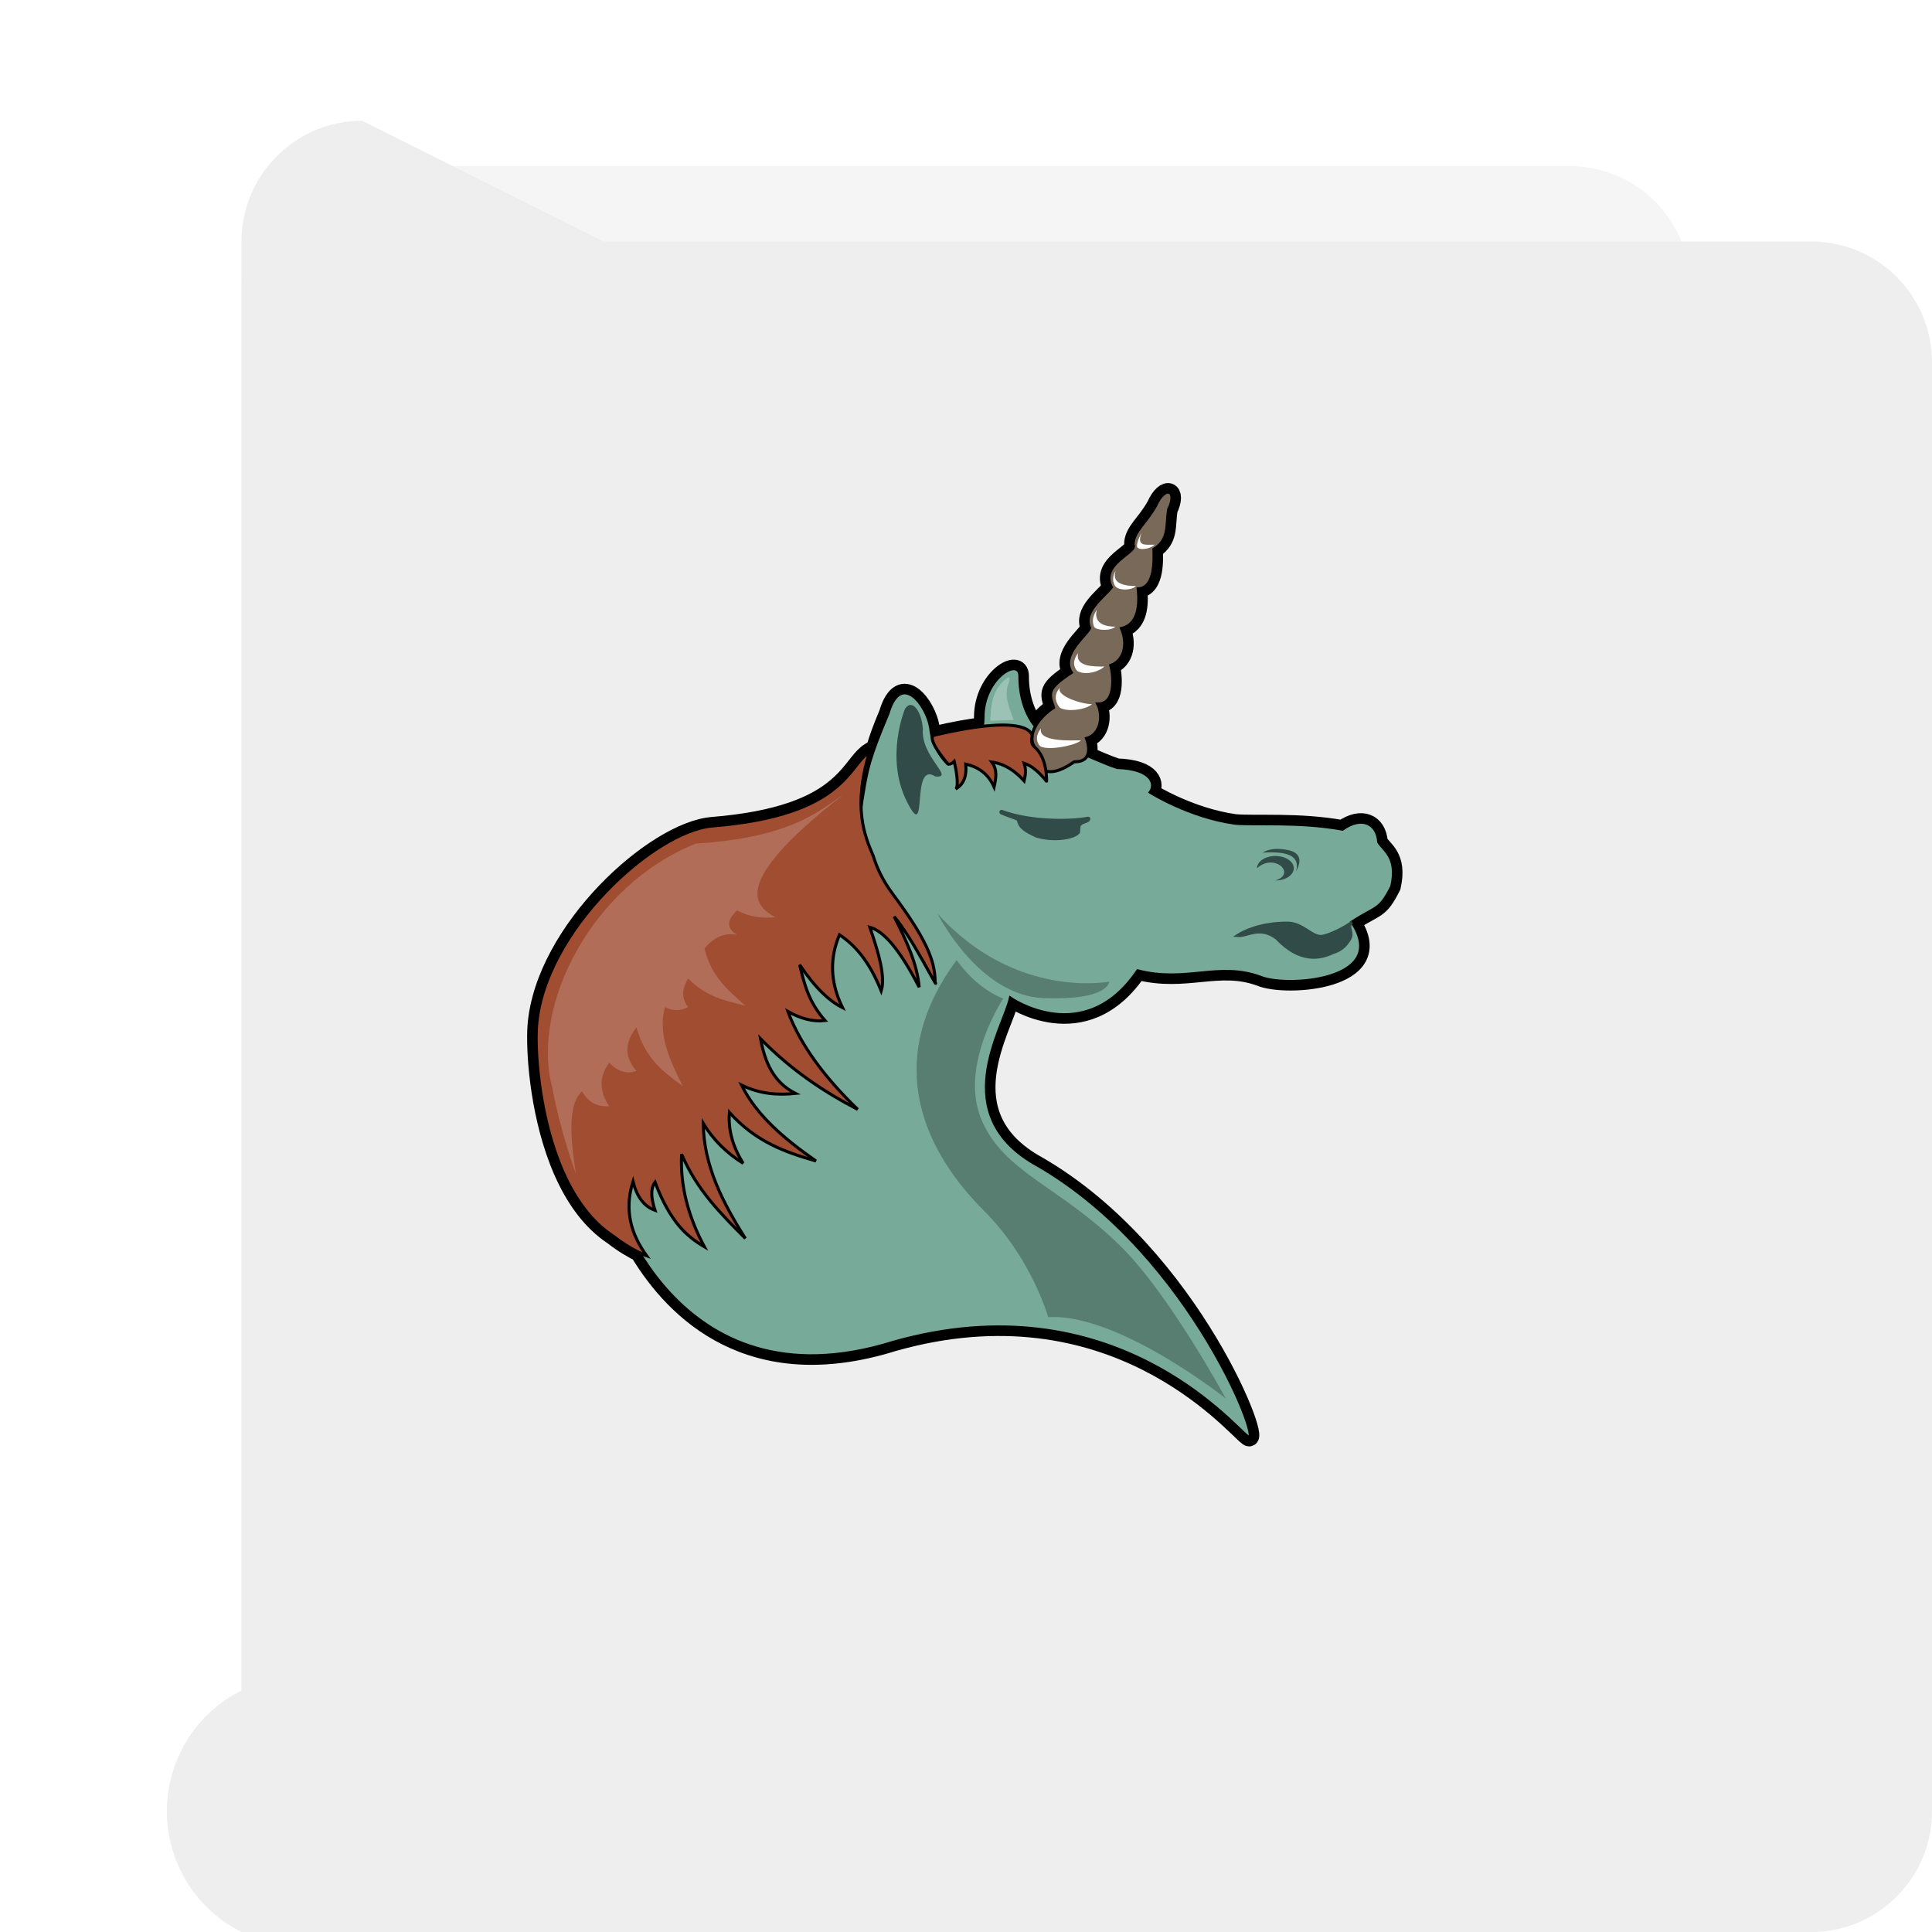<?xml version="1.0" encoding="UTF-8" standalone="no"?>
<svg
   width="32"
   height="32"
   id="svg2"
   version="1.1"
   sodipodi:docname="text-org.svg"
   inkscape:version="1.2.1 (9c6d41e410, 2022-07-14)"
   xml:space="preserve"
   xmlns:inkscape="http://www.inkscape.org/namespaces/inkscape"
   xmlns:sodipodi="http://sodipodi.sourceforge.net/DTD/sodipodi-0.dtd"
   xmlns:xlink="http://www.w3.org/1999/xlink"
   xmlns="http://www.w3.org/2000/svg"
   xmlns:svg="http://www.w3.org/2000/svg"
   xmlns:rdf="http://www.w3.org/1999/02/22-rdf-syntax-ns#"
   xmlns:cc="http://creativecommons.org/ns#"
   xmlns:dc="http://purl.org/dc/elements/1.1/"><sodipodi:namedview
     pagecolor="#ffffff"
     bordercolor="#666666"
     borderopacity="1"
     objecttolerance="10"
     gridtolerance="10"
     guidetolerance="10"
     inkscape:pageopacity="0"
     inkscape:pageshadow="2"
     inkscape:window-width="1920"
     inkscape:window-height="1006"
     id="namedview47"
     showgrid="false"
     inkscape:zoom="14.75"
     inkscape:cx="-17.694915"
     inkscape:cy="12.711864"
     inkscape:window-x="0"
     inkscape:window-y="1237"
     inkscape:window-maximized="1"
     inkscape:current-layer="svg2"
     inkscape:document-rotation="0"
     inkscape:showpageshadow="2"
     inkscape:pagecheckerboard="0"
     inkscape:deskcolor="#d1d1d1" /><defs
     id="defs4"><inkscape:path-effect
       effect="fillet_chamfer"
       id="path-effect51"
       is_visible="true"
       lpeversion="1"
       satellites_param="F,0,0,1,0,2,0,10 @ F,0,0,1,0,2,0,10 @ F,0,0,1,0,2,0,10 @ F,0,0,1,0,2,0,10"
       unit="px"
       method="auto"
       mode="F"
       radius="2"
       chamfer_steps="10"
       flexible="false"
       use_knot_distance="true"
       apply_no_radius="true"
       apply_with_radius="true"
       only_selected="false"
       hide_knots="false"
       nodesatellites_param="F,0,0,1,0,2,0,10 @ F,0,0,1,0,2,0,10 @ F,0,0,1,0,2,0,10 @ F,0,0,1,0,2,0,10" /><inkscape:path-effect
       effect="fillet_chamfer"
       id="path-effect49"
       is_visible="true"
       lpeversion="1"
       satellites_param="F,0,0,1,0,2,0,10 @ F,0,0,1,0,2,0,10 @ F,0,0,1,0,2,0,10 @ F,0,0,1,0,2,0,10"
       unit="px"
       method="auto"
       mode="F"
       radius="2"
       chamfer_steps="10"
       flexible="false"
       use_knot_distance="true"
       apply_no_radius="true"
       apply_with_radius="true"
       only_selected="false"
       hide_knots="false"
       nodesatellites_param="F,0,0,1,0,2,0,10 @ F,0,0,1,0,2,0,10 @ F,0,0,1,0,2,0,10 @ F,0,0,1,0,2,0,10" /><linearGradient
       id="linearGradient902"><stop
         id="stop898"
         offset="0"
         style="stop-color:#770087;stop-opacity:1;" /><stop
         id="stop900"
         offset="1"
         style="stop-color:#452981;stop-opacity:1" /></linearGradient><linearGradient
       id="linearGradient899"><stop
         id="stop895"
         style="stop-color:#f282f1;stop-opacity:1"
         offset="0" /><stop
         id="stop897"
         style="stop-color:#a56de2;stop-opacity:1"
         offset="1" /></linearGradient><linearGradient
       id="linearGradient916"><stop
         id="stop912"
         style="stop-color:#ffffff;stop-opacity:1"
         offset="0" /><stop
         id="stop914"
         style="stop-color:#fafafa;stop-opacity:1"
         offset="1" /></linearGradient><linearGradient
       id="linearGradient3688-166-749-654"><stop
         id="stop3088"
         style="stop-color:#181818;stop-opacity:1"
         offset="0" /><stop
         id="stop3090"
         style="stop-color:#181818;stop-opacity:0"
         offset="1" /></linearGradient><linearGradient
       id="linearGradient3688-464-309-604"><stop
         id="stop3094"
         style="stop-color:#181818;stop-opacity:1"
         offset="0" /><stop
         id="stop3096"
         style="stop-color:#181818;stop-opacity:0"
         offset="1" /></linearGradient><linearGradient
       id="linearGradient3702-501-757-795"><stop
         id="stop3100"
         style="stop-color:#181818;stop-opacity:0"
         offset="0" /><stop
         id="stop3102"
         style="stop-color:#181818;stop-opacity:1"
         offset="0.5" /><stop
         id="stop3104"
         style="stop-color:#181818;stop-opacity:0"
         offset="1" /></linearGradient><radialGradient
       xlink:href="#linearGradient3688-166-749-654"
       id="radialGradient4730"
       gradientUnits="userSpaceOnUse"
       gradientTransform="matrix(3.206,2.6349059e-7,-8.2185947e-8,1,36.981,16)"
       cx="4.996"
       cy="43.5"
       fx="4.996"
       fy="43.5"
       r="2.5" /><radialGradient
       xlink:href="#linearGradient3688-464-309-604"
       id="radialGradient4732"
       gradientUnits="userSpaceOnUse"
       gradientTransform="matrix(3.164,0,0,1,-29.703,-103)"
       cx="4.993"
       cy="43.5"
       fx="4.993"
       fy="43.5"
       r="2.5" /><linearGradient
       xlink:href="#linearGradient3702-501-757-795"
       id="linearGradient4734"
       gradientUnits="userSpaceOnUse"
       gradientTransform="matrix(1.393,0,0,0.714,-0.021,28.429)"
       x1="25.058"
       y1="47.028"
       x2="25.058"
       y2="39.999" /><linearGradient
       gradientTransform="matrix(1.432,0,0,1.436,-7.378,-7.4)"
       gradientUnits="userSpaceOnUse"
       xlink:href="#linearGradient3924-2-2-5-8"
       id="linearGradient3381-5-4"
       y2="46.23"
       x2="38.66"
       y1="5.848"
       x1="38.66" /><linearGradient
       id="linearGradient3924-2-2-5-8"><stop
         offset="0"
         style="stop-color:#ffffff;stop-opacity:1"
         id="stop3926-9-4-9-6" /><stop
         offset="0.063"
         style="stop-color:#ffffff;stop-opacity:0.235"
         id="stop3928-9-8-6-5" /><stop
         offset="0.951"
         style="stop-color:#ffffff;stop-opacity:0.157"
         id="stop3930-3-5-1-7" /><stop
         offset="1"
         style="stop-color:#ffffff;stop-opacity:0.392"
         id="stop3932-8-0-4-8" /></linearGradient><linearGradient
       gradientTransform="matrix(0.471,0,0,0.475,-60.689,-0.148)"
       gradientUnits="userSpaceOnUse"
       xlink:href="#linearGradient916"
       id="linearGradient5809"
       y2="55.027"
       x2="161.977"
       y1="10.027"
       x1="161.977" /><linearGradient
       y2="63.027"
       x2="161.977"
       y1="5.152"
       x1="161.977"
       gradientTransform="matrix(0.471,0,0,0.475,-60.695,-0.148)"
       gradientUnits="userSpaceOnUse"
       id="linearGradient910"
       xlink:href="#linearGradient899" /><linearGradient
       gradientUnits="userSpaceOnUse"
       y2="60"
       x2="32"
       y1="0"
       x1="32"
       id="linearGradient904"
       xlink:href="#linearGradient902" /><linearGradient
       y2="63.027"
       x2="161.977"
       y1="5.152"
       x1="161.977"
       gradientTransform="matrix(0.941,0,0,0.949,-73.044,10.802)"
       gradientUnits="userSpaceOnUse"
       id="linearGradient910-3"
       xlink:href="#linearGradient899" /><linearGradient
       y2="63.027"
       x2="161.977"
       y1="5.152"
       x1="161.977"
       gradientTransform="matrix(0.471,0,0,0.475,-76.305,-44.36)"
       gradientUnits="userSpaceOnUse"
       id="linearGradient910-5"
       xlink:href="#linearGradient899" /><filter
       inkscape:collect="always"
       style="color-interpolation-filters:sRGB"
       id="filter1218"
       x="-0.001"
       width="1.001"
       y="-0"
       height="1.001"><feGaussianBlur
         inkscape:collect="always"
         stdDeviation="0.005"
         id="feGaussianBlur1220" /></filter></defs><path
     width="23.998"
     height="28"
     rx="0"
     ry="0"
     x="4.001"
     y="2.752"
     id="rect4897-1"
     style="opacity:0.2;vector-effect:none;fill:#000000;fill-opacity:1;stroke:none;stroke-width:0.473;stroke-linecap:butt;stroke-linejoin:miter;stroke-miterlimit:4;stroke-dasharray:none;stroke-dashoffset:0;stroke-opacity:1;filter:url(#filter1218)"
     inkscape:path-effect="#path-effect51"
     d="M 6.001,2.752 H 25.999 a 2,2 45 0 1 2,2 V 28.752 a 2,2 135 0 1 -2,2 H 6.001 a 2,2 45 0 1 -2,-2 V 4.752 a 2,2 135 0 1 2,-2 z"
     sodipodi:type="rect" /><path
     width="24"
     height="28"
     rx="0"
     ry="0"
     x="4"
     y="2"
     id="rect4897"
     style="opacity:1;vector-effect:none;fill:#eeeeee;fill-opacity:1;stroke:none;stroke-width:0.473;stroke-linecap:butt;stroke-linejoin:miter;stroke-miterlimit:4;stroke-dasharray:none;stroke-dashoffset:0;stroke-opacity:1"
     inkscape:path-effect="#path-effect49"
     d="m 6,2 h 20 a 2,2 45 0 1 2,2 v 24 a 2,2 135 0 1 -2,2 H 6 A 2,2 45 0 1 4,28 V 4 A 2,2 135 0 1 6,2 Z"
     sodipodi:type="rect" /><g
     aria-label="Aa"
     id="text1723"
     style="font-style:normal;font-weight:normal;font-size:40px;line-height:1.25;font-family:sans-serif;fill:#000000;fill-opacity:1;stroke:none;opacity:0"
     transform="matrix(0.334,0,0,0.334,8.498,24.198)"><path
       d="M 11.869,-20.671 6.517,-6.159 h 10.723 z m -2.227,-3.887 h 4.473 L 25.228,4.603 h -4.102 l -2.656,-7.48 H 5.326 l -2.656,7.48 h -4.16 z"
       id="path1725" /><path
       d="m 39.271,-6.393 q -4.355,0 -6.035,0.996 -1.68,0.996 -1.68,3.398 0,1.914 1.25,3.047 1.27,1.113 3.438,1.113 2.988,0 4.785,-2.109 1.816,-2.129 1.816,-5.645 v -0.801 z m 7.168,-1.484 V 4.603 h -3.594 V 1.282 q -1.23,1.992 -3.066,2.949 -1.836,0.938 -4.492,0.938 -3.359,0 -5.352,-1.875 -1.973,-1.895 -1.973,-5.059 0,-3.691 2.461,-5.566 2.48,-1.875 7.383,-1.875 h 5.039 V -9.557 q 0,-2.48 -1.641,-3.828 -1.621,-1.367 -4.57,-1.367 -1.875,0 -3.652,0.449 -1.777,0.449 -3.418,1.348 v -3.32 q 1.973,-0.762 3.828,-1.133 1.855,-0.391 3.613,-0.391 4.746,0 7.09,2.461 2.344,2.461 2.344,7.461 z"
       id="path1727" /></g><g
     id="g344"
     transform="matrix(0.1,0,0,0.1,8.731,8.001)"><path
       fill="#a04d32"
       stroke="#000000"
       stroke-width="3"
       d="m 141.044,59.449 c -0.205,-3.15 -2.842,-4.366 -5.993,-2.125 -7.219,-1.297 -14.305,-0.687 -17.8,-0.981 -7.662,-1.073 -14.041,-5.128 -14.041,-5.128 0.932,-1.239 0.486,-3.917 -5.498,-4.101 -1.646,-0.542 -3.336,-1.327 -4.933,-1.979 0.544,-1.145 -0.133,-2.836 -0.133,-2.836 2.435,-0.672 2.808,-3.842 1.848,-5.709 3.106,0.084 2.612,-4.718 2.183,-6.381 2.435,-0.923 2.771,-3.831 1.763,-6.129 2.938,-0.671 3.022,-4.114 2.771,-6.548 3.022,-0.168 2.603,-5.457 2.603,-6.549 2.604,-1.679 2.016,-3.946 2.425,-6.573 1.605,-3.25 -0.577,-4.173 -2.116,-0.71 -1.651,3.001 -3.769,4.311 -3.75,6.528 0.755,1.259 -5.625,3.106 -3.61,7.052 -1.428,1.763 -4.785,4.03 -3.592,6.733 -0.606,1.326 -4.888,4.433 -3.041,7.371 -4.029,2.687 -3.789,3.335 -2.938,5.793 -1.147,0.736 -2.318,1.862 -2.995,3.094 -1.319,-1.568 -2.603,-4.429 -2.584,-8.294 0,-3.275 -6.099,0.318 -6.099,6.784 0,0.556 -0.057,1.061 -0.135,1.542 -2.11,0.243 -4.751,0.707 -8.08,1.494 -0.106,0.073 -0.157,0.186 -0.182,0.316 C 66.986,41.628 66.886,41.112 66.84,40.56 66.258,36.77 61.906,31 59.783,38.126 c -1.096,2.611 -1.74,4.392 -2.115,5.789 v 0 c 0,0 -0.336,0.226 -0.957,0.61 -2.619,1.622 -3.562,6.686 -13.075,9.883 -3.211,1.079 -7.4,1.945 -12.959,2.395 -9.57,0.773 -27.888,17.314 -29.115,33.097 -0.283,3.964 0.31,13.737 3.596,22.31 0.002,0.006 0.003,0.014 0.005,0.02 0.015,0.042 0.032,0.081 0.048,0.122 0.052,0.134 0.103,0.267 0.156,0.398 0.28,0.718 0.579,1.405 0.895,2.062 1.885,4.028 4.46,7.59 7.934,9.882 1.764,1.376 3.342,2.258 4.372,2.762 5.907,9.749 18.442,22.252 42.075,14.859 36.255,-10.284 56.263,13.809 58.568,15.5 3.399,3.433 -8.786,-29.835 -34.587,-44.788 -15.253,-8.322 -5.678,-22.656 -4.585,-27.718 0,0 12.227,8.557 21.087,-4.52 8.004,2.062 13.367,-1.462 20.251,1.03 4.183,1.833 21.77,0.726 15.234,-9.104 4.11,-2.683 4.544,-1.815 6.6,-5.9 1.104,-4.952 -1.403,-6.012 -2.167,-7.366 z M 70.751,46.15 c -0.041,0.018 -0.086,0.04 -0.125,0.056 0.039,-0.034 0.075,-0.062 0.115,-0.102 0.003,0.014 0.007,0.032 0.01,0.046 z m -13.413,4.523 c -0.073,0.429 -0.143,0.829 -0.212,1.216 0.037,-0.832 0.085,-1.714 0.143,-2.646 0.024,0.435 0.05,0.904 0.069,1.43 z M 68.031,44.34 c 0.746,1.124 1.662,2.179 1.662,2.179 0,0 -0.875,-0.79 -1.662,-2.179 z"
       id="path280" /><path
       fill="#77aa99"
       stroke="#000000"
       stroke-width="0.5"
       d="m 14.093,117.635 c 0,0 10.021,36.105 46.549,24.68 36.255,-10.284 56.263,13.809 58.568,15.5 3.399,3.433 -8.786,-29.835 -34.587,-44.788 -15.253,-8.322 -5.678,-22.656 -4.585,-27.718 0,0 12.227,8.557 21.087,-4.52 8.004,2.062 13.367,-1.462 20.251,1.03 4.183,1.833 21.77,0.726 15.234,-9.104 4.11,-2.683 4.544,-1.815 6.6,-5.9 1.105,-4.952 -1.402,-6.011 -2.166,-7.366 -0.205,-3.15 -2.842,-4.366 -5.993,-2.125 -7.219,-1.297 -14.305,-0.687 -17.8,-0.981 -7.662,-1.073 -14.041,-5.128 -14.041,-5.128 0.932,-1.239 0.486,-3.917 -5.498,-4.101 -3.287,-1.082 -6.752,-3.136 -9.288,-3.162 -2.567,0 -2.914,-2.537 -2.914,-2.537 -1.606,-0.87 -3.924,-4.252 -3.899,-9.438 0,-3.275 -6.099,0.318 -6.099,6.784 0,6.466 -5.818,7.758 -5.818,7.758 0,0 -2.549,-2.281 -2.855,-5.958 -0.582,-3.79 -4.934,-9.56 -7.057,-2.434 -3.226,7.646 -3.485,9.43 -4.115,13.154 -1.31,7.711 -0.345,8.012 -0.345,8.012 l -32.824,23.43 z"
       id="path282" /><path
       fill="#314b49"
       stroke="#314b49"
       stroke-width="0.75"
       stroke-linecap="round"
       stroke-linejoin="round"
       d="m 91.756,56.215 c 1.548,-0.562 0.896,-0.415 1.152,-0.581 -2.959,0.575 -9.635,0.614 -14.317,-1.133 0.392,0.23 2.568,0.962 2.845,1.128 0.218,0.715 0.1,1.438 2.932,2.709 2.559,0.793 5.845,0.461 6.835,-0.529 0.109,-1.684 0.126,-1.065 0.553,-1.594 z"
       id="path284" /><path
       fill="#314b49"
       stroke="#314b49"
       stroke-width="0.5"
       d="m 124.124,75.361 c -2.829,-2.085 -4.881,-0.264 -6.469,-0.413 0.99,-0.645 3.762,-2.062 8.245,-2.062 2.532,0 3.879,2.196 5.57,2.207 1.141,0.007 4.472,-1.71 5.14,-2.378 -0.969,0.838 0.454,1.755 -0.489,3.003 -0.282,0.359 -0.837,1.511 -2.663,2.051 -2.05,0.971 -5.411,1.762 -9.334,-2.408 z"
       id="path286" /><path
       fill="#314b49"
       d="m 62.577,37.415 c 0,0 -3.355,7.996 0.312,15.329 3.667,7.333 0.522,-6.829 4.688,-4.162 3.397,0.385 -2.387,-3.215 -2.033,-7.819 -0.176,-2.892 -1.77,-5.194 -2.967,-3.348 z"
       id="path288" /><path
       fill="#314b49"
       d="m 126.981,63.799 c 0,1.121 -1.363,2.03 -3.045,2.03 3.573,-1.121 -0.201,-4.653 -3.045,-2.03 0,-1.121 1.363,-2.03 3.045,-2.03 1.682,0 3.045,0.909 3.045,2.03 z"
       id="path290" /><path
       fill="#314b49"
       d="m 121.814,61.215 c 3.772,-0.231 6.336,0.323 5.536,3.138 0.548,-1.126 1.292,-2.83 -1.046,-3.507 -1.746,-0.388 -3.299,-0.378 -4.49,0.369 z"
       id="path292" /><path
       fill="#a04d32"
       stroke="#000000"
       stroke-width="0.5"
       d="m 67.574,82.616 c 0,-3.521 -1.509,-7.166 -7.04,-14.583 -1.635,-2.192 -2.62,-4.336 -3.211,-6.275 -1.401,-3.295 -3.426,-8.019 -0.613,-17.233 0,0 0.621,-0.384 0,0 -2.619,1.622 -3.562,6.686 -13.075,9.883 -3.211,1.079 -7.4,1.945 -12.959,2.395 C 21.107,57.576 2.789,74.117 1.562,89.9 c -0.283,3.964 0.31,13.737 3.596,22.31 0.002,0.006 0.003,0.014 0.005,0.02 0.015,0.042 0.032,0.081 0.048,0.122 0.052,0.134 0.103,0.267 0.156,0.398 0.28,0.718 0.579,1.405 0.895,2.062 1.885,4.028 4.46,7.59 7.934,9.882 3.084,2.404 5.606,3.306 5.606,3.306 -2.588,-3.578 -3.77,-7.562 -2.263,-12.32 0.651,2.637 1.903,4.162 3.646,4.777 -0.615,-1.884 -0.827,-3.549 0,-4.651 2.567,6.734 5.353,9.031 8.171,10.686 -2.631,-4.914 -4.032,-10.005 -3.771,-15.337 2.569,6.028 6.596,9.945 10.56,13.954 -3.78,-5.966 -6.911,-12.104 -6.977,-19.046 1.693,2.778 3.935,4.932 6.6,6.601 -1.683,-2.709 -2.505,-5.51 -2.263,-8.423 4.424,4.945 9.361,6.607 14.332,8.046 -5.197,-3.625 -9.843,-7.537 -12.32,-12.572 2.972,1.464 5.948,1.693 8.926,1.383 -3.706,-1.872 -5.069,-5.252 -5.783,-9.052 5.177,5.279 10.587,8.827 16.091,11.692 -5.456,-5.26 -9.479,-10.65 -11.566,-16.218 2.1,1.18 4.157,1.736 6.16,1.509 -2.766,-3.124 -3.465,-6.182 -4.211,-9.241 2.637,3.916 4.959,6.022 7.103,7.103 -2.189,-4.482 -2.034,-8.432 -0.503,-12.068 2.524,1.675 4.902,4.295 6.915,9.303 0.731,-2.386 -0.447,-6.364 -1.886,-10.56 2.175,0.622 4.779,3.351 8.171,9.932 -0.33,-3.865 -2.139,-7.775 -4.148,-11.692 3.027,3.51 7.557,12.713 6.788,10.81 z"
       id="path294" /><path
       fill="#796958"
       stroke="#000000"
       stroke-width="0.5"
       d="m 83.915,43.558 c 0,0 -0.252,7.472 6.717,2.603 3.61,0.084 2.015,-3.862 2.015,-3.862 2.435,-0.672 2.808,-3.842 1.848,-5.709 3.106,0.084 2.612,-4.718 2.183,-6.381 2.435,-0.923 2.771,-3.831 1.763,-6.129 2.938,-0.671 3.022,-4.114 2.771,-6.548 3.022,-0.168 2.603,-5.457 2.603,-6.549 2.604,-1.679 2.016,-3.946 2.425,-6.573 1.605,-3.25 -0.577,-4.173 -2.116,-0.71 -1.651,3.001 -3.769,4.311 -3.75,6.528 0.755,1.259 -5.625,3.106 -3.61,7.052 -1.428,1.763 -4.785,4.03 -3.592,6.733 -0.606,1.326 -4.888,4.433 -3.041,7.371 -4.029,2.687 -3.789,3.335 -2.938,5.793 -2.155,1.38 -4.409,4.131 -3.278,6.381 z"
       id="path296" /><path
       fill="#ffffff"
       d="m 101.739,8.295 c 0,0 -0.735,1.324 -0.735,2.133 0,0.809 2.185,0.568 2.927,-0.227 -1.625,0.024 -2.965,0.289 -2.192,-1.906 z"
       id="path298" /><path
       fill="#ffffff"
       d="m 97.478,14.565 c 0,0 -0.812,1.068 -0.183,2.316 0.392,0.98 2.807,0.962 3.549,0.167 -1.625,0.024 -4.14,-0.287 -3.366,-2.483 z"
       id="path300" /><path
       fill="#ffffff"
       d="m 94.343,21.02 c 0,0 -0.998,1.346 -0.492,2.602 0,0.809 2.838,0.956 3.58,0.161 -1.625,0.022 -3.645,-0.489 -3.088,-2.763 z"
       id="path302" /><path
       fill="#ffffff"
       d="m 91.266,28.182 c 0,0 -1.403,1.542 -0.149,2.945 1.438,0.809 3.744,0.049 4.486,-0.746 -1.625,0.022 -4.894,0.076 -4.337,-2.199 z"
       id="path304" /><path
       fill="#ffffff"
       d="m 88.261,33.903 c 0,0 -1.575,1.414 -0.02,3.312 1.438,0.809 4.57,0.198 5.312,-0.597 -1.624,0.024 -5.989,-1.346 -5.292,-2.715 z"
       id="path306" /><path
       fill="#ffffff"
       d="m 85.114,40.644 c 0,0 -1.403,1.542 -0.149,2.945 1.438,0.809 6.036,-0.186 6.778,-0.981 -1.625,0.023 -7.185,0.311 -6.629,-1.964 z"
       id="path308" /><path
       fill="#a04d32"
       stroke="#000000"
       stroke-width="0.5"
       d="m 83.997,43.672 c -0.45,-0.45 -0.534,-0.896 -0.367,-1.718 0,0 0.369,-4.107 -16.333,-0.158 -1.072,0.74 2.396,4.722 2.396,4.722 0,0 0.418,0.215 1.047,-0.415 0.253,1.123 0.852,4.081 0.233,4.579 1.245,-0.771 1.868,-1.946 1.676,-4.125 2.122,0.461 3.742,1.64 4.692,3.779 0.304,-1.4 0.603,-2.799 -0.384,-4.126 2.182,0.285 3.88,1.496 5.362,3.124 0.221,-0.933 0.354,-1.883 0,-2.931 1.391,0.473 2.587,1.607 3.71,2.988 0.001,0 0.211,-3.862 -2.032,-5.719 z"
       id="path310" /><path
       opacity="0.26"
       d="m 67.975,71.318 c 0,0 6.761,13.59 17.595,13.991 10.834,0.401 10.834,-2.73 10.834,-2.73 0,0 -15.527,3.048 -28.429,-11.261 z"
       id="path312" /><path
       opacity="0.26"
       d="m 71.13,79.012 c 2.279,3.104 4.856,5.221 7.722,6.382 0,0 -7.365,11.108 -3.611,20.023 3.754,8.915 13.125,11.053 23.321,21.249 7.942,7.942 17.158,24.961 17.158,24.961 0,0 -17.834,-14.176 -29.42,-13.479 0,0 -2.687,-9.668 -10.585,-17.566 C 64.471,109.337 59.547,94.707 71.13,79.012 Z"
       id="path314" /><path
       opacity="0.18"
       fill="#ffffff"
       d="M 52.362,51.627 C 48.488,54.128 43.943,58.723 27.947,59.71 10.898,66.494 0.514,86.395 4.17,100.174 c 1.348,7.317 3.891,14.18 3.891,14.18 -0.887,-5.919 -1.383,-11.397 1.033,-13.599 1.435,2.384 2.969,2.468 4.507,2.479 -1.59,-2.404 -1.788,-4.808 0,-7.212 1.489,1.525 2.992,1.881 4.507,1.353 -2.128,-2.449 -1.867,-4.848 0,-7.211 1.388,5.022 4.462,7.453 7.662,9.689 -2.208,-4.333 -4.166,-8.672 -2.93,-13.07 1.323,0.729 2.595,0.644 3.831,0 -1.257,-1.576 -0.925,-3.153 0,-4.732 2.947,3.04 6.213,3.724 9.465,4.507 -2.661,-2.454 -5.543,-4.527 -6.761,-9.465 1.501,-1.811 3.269,-2.685 5.408,-2.253 -1.901,-1.167 -1.65,-2.543 0,-4.057 2.089,1.104 4.195,1.352 6.31,1.127 -2.807,-1.68 -8.424,-4.994 11.269,-20.283 z"
       id="path316" /><path
       opacity="0.27"
       fill="#ffffff"
       d="m 78.923,32.771 c 0.996,-0.963 1.146,-0.65 0.854,0.285 -0.982,2.36 0.353,4.647 0.797,6.206 l -3.871,0.114 c 0.108,-2.271 0.247,-4.794 2.22,-6.605 z"
       id="path318" /></g></svg>
